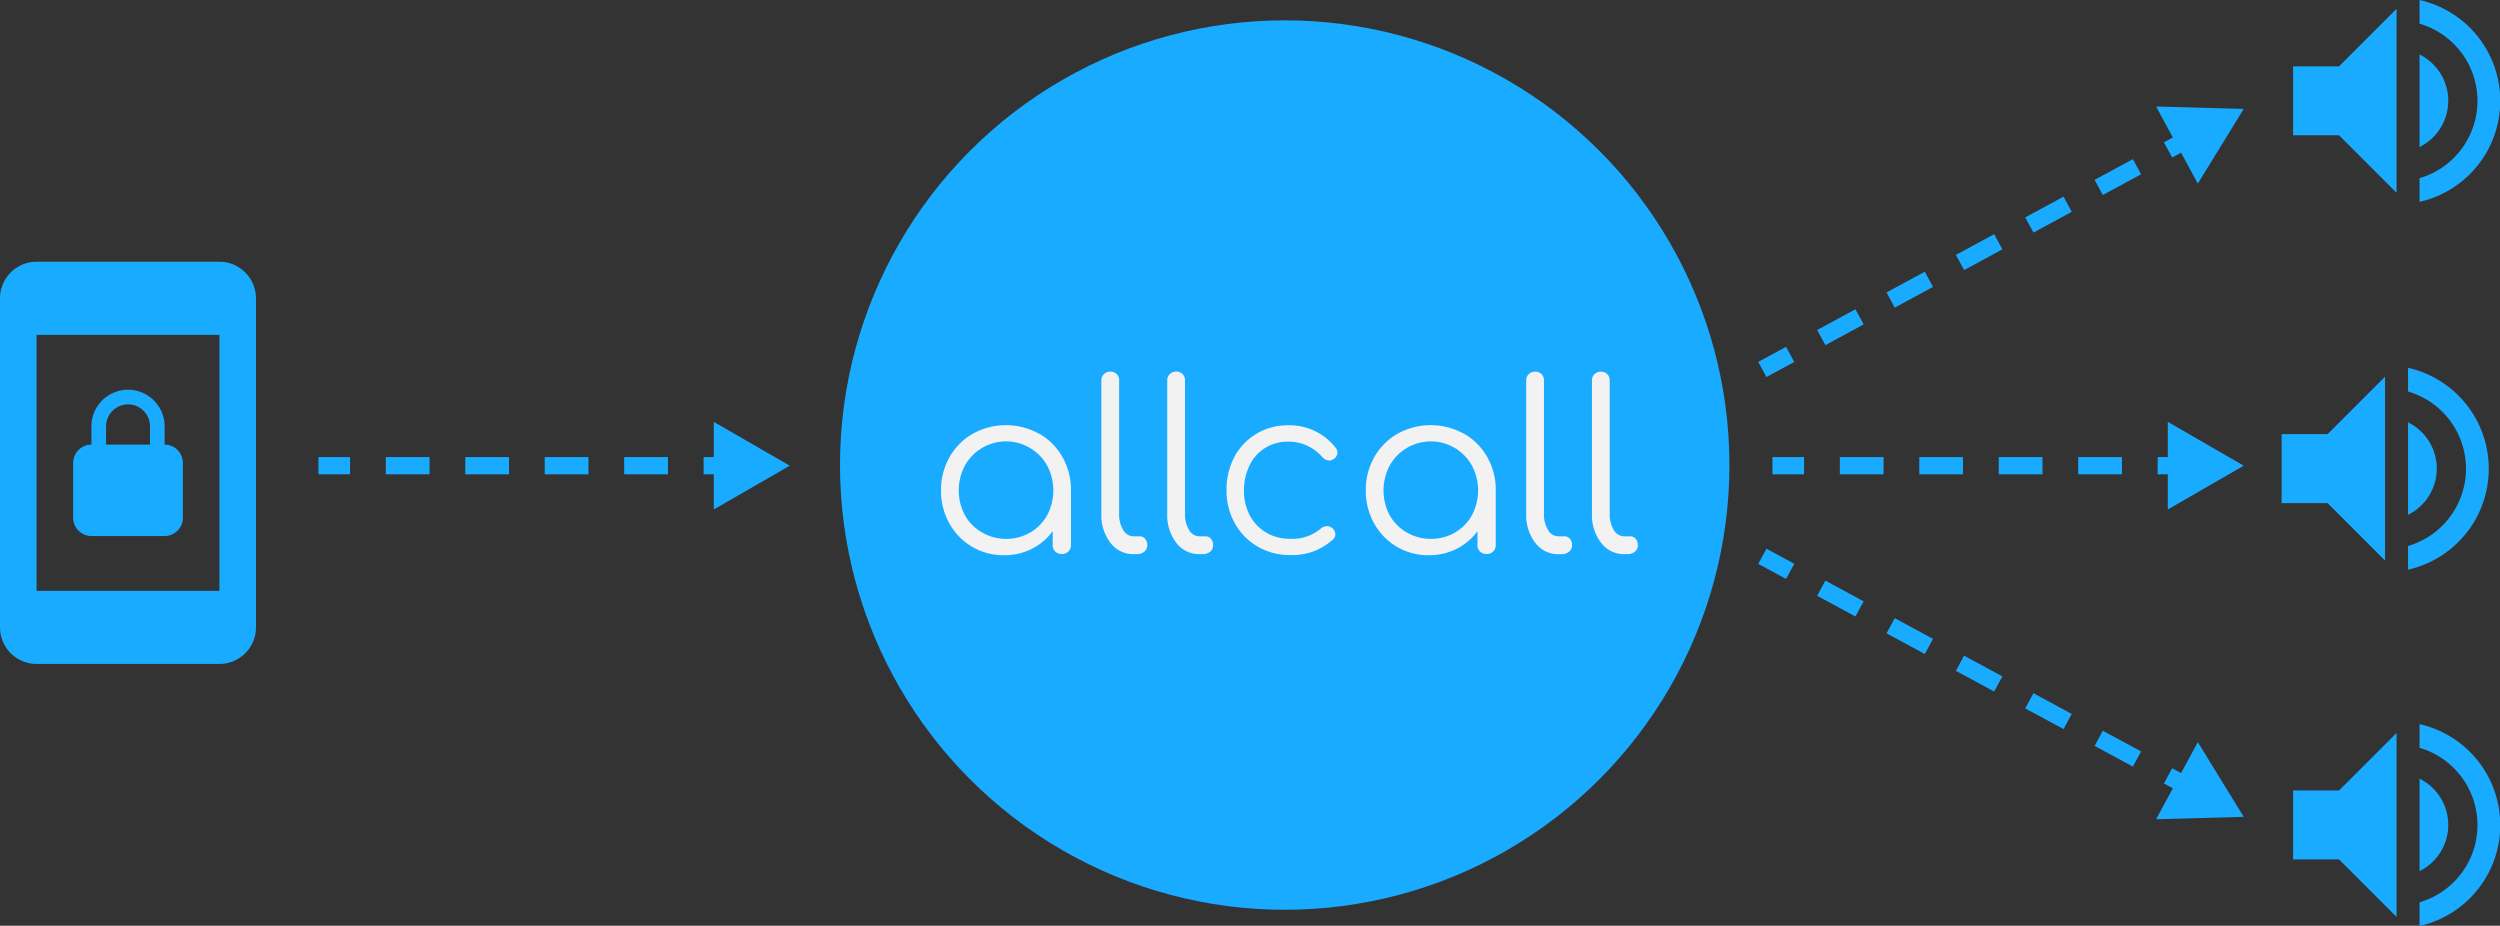 <svg xmlns="http://www.w3.org/2000/svg" viewBox="0 0 435 161.08"><rect x="0" y="0" width="435" height="161.08" fill="#333333" stroke="none"/><title>allcall</title><line x1="307.97" y1="63.57" x2="310.17" y2="62.38" style="fill:none;stroke:#19abff;stroke-linecap:square;stroke-miterlimit:10;stroke-width:3px"/><line x1="318.22" y1="58.02" x2="374.53" y2="27.55" style="fill:none;stroke:#19abff;stroke-linecap:square;stroke-miterlimit:10;stroke-width:3px;stroke-dasharray:4.574,9.148"/><line x1="378.56" y1="25.37" x2="380.76" y2="24.18" style="fill:none;stroke:#19abff;stroke-linecap:square;stroke-miterlimit:10;stroke-width:3px"/><polygon points="382.42 31.95 390.41 18.95 375.16 18.53 382.42 31.95" style="fill:#19abff"/><line x1="309.91" y1="81.03" x2="312.41" y2="81.03" style="fill:none;stroke:#19abff;stroke-linecap:square;stroke-miterlimit:10;stroke-width:3px"/><line x1="321.63" y1="81.03" x2="372.32" y2="81.03" style="fill:none;stroke:#19abff;stroke-linecap:square;stroke-miterlimit:10;stroke-width:3px;stroke-dasharray:4.609,9.217"/><line x1="376.93" y1="81.03" x2="379.43" y2="81.03" style="fill:none;stroke:#19abff;stroke-linecap:square;stroke-miterlimit:10;stroke-width:3px"/><polygon points="377.2 88.65 390.41 81.03 377.2 73.4 377.2 88.65" style="fill:#19abff"/><line x1="307.97" y1="97.51" x2="310.17" y2="98.7" style="fill:none;stroke:#19abff;stroke-linecap:square;stroke-miterlimit:10;stroke-width:3px"/><line x1="318.22" y1="103.06" x2="374.53" y2="133.53" style="fill:none;stroke:#19abff;stroke-linecap:square;stroke-miterlimit:10;stroke-width:3px;stroke-dasharray:4.574,9.148"/><line x1="378.56" y1="135.71" x2="380.76" y2="136.9" style="fill:none;stroke:#19abff;stroke-linecap:square;stroke-miterlimit:10;stroke-width:3px"/><polygon points="375.16 142.55 390.41 142.13 382.42 129.13 375.16 142.55" style="fill:#19abff"/><circle cx="223.54" cy="80.92" r="77.38" style="fill:#19abff"/><path d="M180.81,75.45a10.8,10.8,0,0,1,4.06,4.08,11.45,11.45,0,0,1,1.48,5.77v9.55a1.49,1.49,0,0,1-.45,1.1,1.54,1.54,0,0,1-1.14.45,1.58,1.58,0,0,1-1.14-.43,1.47,1.47,0,0,1-.45-1.12V92.42a10.06,10.06,0,0,1-3.62,3.07,10.5,10.5,0,0,1-4.84,1.12,10.71,10.71,0,0,1-9.53-5.55,11.58,11.58,0,0,1-1.44-5.75,11.44,11.44,0,0,1,1.48-5.77,10.8,10.8,0,0,1,4.06-4.08,11.89,11.89,0,0,1,11.5,0Zm-1.56,17.21a7.91,7.91,0,0,0,2.95-3,9.23,9.23,0,0,0,0-8.66,8.19,8.19,0,0,0-14.3,0,9.23,9.23,0,0,0,0,8.66,7.86,7.86,0,0,0,3,3,8.22,8.22,0,0,0,4.21,1.1A8.12,8.12,0,0,0,179.24,92.66Z" style="fill:#f2f2f2"/><path d="M193.2,94.43a7.89,7.89,0,0,1-1.56-5.06V66.21a1.47,1.47,0,0,1,.45-1.12,1.53,1.53,0,0,1,1.1-.43,1.46,1.46,0,0,1,1.54,1.54V89.37a5.15,5.15,0,0,0,.71,2.85,2.1,2.1,0,0,0,1.81,1.1h1a1.22,1.22,0,0,1,1,.43,1.66,1.66,0,0,1,.37,1.12,1.39,1.39,0,0,1-.51,1.12,2,2,0,0,1-1.32.43h-.53A4.93,4.93,0,0,1,193.2,94.43Z" style="fill:#f2f2f2"/><path d="M204.66,94.43a7.89,7.89,0,0,1-1.56-5.06V66.21a1.47,1.47,0,0,1,.45-1.12,1.53,1.53,0,0,1,1.1-.43,1.46,1.46,0,0,1,1.54,1.54V89.37a5.15,5.15,0,0,0,.71,2.85,2.1,2.1,0,0,0,1.81,1.1h1a1.22,1.22,0,0,1,1,.43,1.66,1.66,0,0,1,.37,1.12,1.39,1.39,0,0,1-.51,1.12,2,2,0,0,1-1.32.43h-.53A4.93,4.93,0,0,1,204.66,94.43Z" style="fill:#f2f2f2"/><path d="M218.86,95.12a10.66,10.66,0,0,1-4-4.06,11.58,11.58,0,0,1-1.44-5.75,12.16,12.16,0,0,1,1.38-5.83,10.27,10.27,0,0,1,3.82-4A10.45,10.45,0,0,1,224.14,74a10.13,10.13,0,0,1,8.25,3.9,1.24,1.24,0,0,1,.33.85,1.39,1.39,0,0,1-.69,1.14,1.37,1.37,0,0,1-.77.24,1.63,1.63,0,0,1-1.18-.61,8.32,8.32,0,0,0-2.68-2,7.71,7.71,0,0,0-3.25-.67,7.43,7.43,0,0,0-4,1.08,7.16,7.16,0,0,0-2.7,3,9.85,9.85,0,0,0-1,4.39,9.14,9.14,0,0,0,1,4.33,7.56,7.56,0,0,0,2.84,3,8,8,0,0,0,4.19,1.1A7.66,7.66,0,0,0,229.79,92a1.68,1.68,0,0,1,1.1-.45,1.4,1.4,0,0,1,.89.32,1.43,1.43,0,0,1,.57,1.1,1.16,1.16,0,0,1-.41.89,10.44,10.44,0,0,1-7.4,2.72A11,11,0,0,1,218.86,95.12Z" style="fill:#f2f2f2"/><path d="M254.72,75.45a10.8,10.8,0,0,1,4.06,4.08,11.45,11.45,0,0,1,1.48,5.77v9.55a1.49,1.49,0,0,1-.45,1.1,1.54,1.54,0,0,1-1.14.45,1.58,1.58,0,0,1-1.14-.43,1.47,1.47,0,0,1-.45-1.12V92.42a10.07,10.07,0,0,1-3.62,3.07,10.5,10.5,0,0,1-4.84,1.12,10.71,10.71,0,0,1-9.53-5.55,11.58,11.58,0,0,1-1.44-5.75,11.44,11.44,0,0,1,1.48-5.77,10.79,10.79,0,0,1,4.06-4.08,11.89,11.89,0,0,1,11.5,0Zm-1.56,17.21a7.91,7.91,0,0,0,2.95-3,9.23,9.23,0,0,0,0-8.66,8.19,8.19,0,0,0-14.3,0,9.23,9.23,0,0,0,0,8.66,7.86,7.86,0,0,0,3,3,8.22,8.22,0,0,0,4.21,1.1A8.11,8.11,0,0,0,253.16,92.66Z" style="fill:#f2f2f2"/><path d="M267.12,94.43a7.89,7.89,0,0,1-1.56-5.06V66.21a1.47,1.47,0,0,1,.45-1.12,1.65,1.65,0,0,1,2.21,0,1.51,1.51,0,0,1,.43,1.12V89.37a5.15,5.15,0,0,0,.71,2.85,2.1,2.1,0,0,0,1.81,1.1h1a1.22,1.22,0,0,1,1,.43,1.66,1.66,0,0,1,.37,1.12A1.39,1.39,0,0,1,273,96a2,2,0,0,1-1.32.43h-.53A4.93,4.93,0,0,1,267.12,94.43Z" style="fill:#f2f2f2"/><path d="M278.58,94.43A7.89,7.89,0,0,1,277,89.37V66.21a1.47,1.47,0,0,1,.45-1.12,1.65,1.65,0,0,1,2.21,0,1.51,1.51,0,0,1,.43,1.12V89.37a5.15,5.15,0,0,0,.71,2.85,2.1,2.1,0,0,0,1.81,1.1h1a1.22,1.22,0,0,1,1,.43,1.66,1.66,0,0,1,.37,1.12,1.39,1.39,0,0,1-.51,1.12,2,2,0,0,1-1.32.43h-.53A4.93,4.93,0,0,1,278.58,94.43Z" style="fill:#f2f2f2"/><path d="M399,11.54v12h8l10,10v-32l-10,10Zm27,6a9,9,0,0,0-5-8.06v16.1A9,9,0,0,0,426,17.54ZM421,0V4.12A14,14,0,0,1,421,31v4.12A18,18,0,0,0,421,0Z" style="fill:#19abff"/><path d="M397,75.54v12h8l10,10v-32l-10,10Zm27,6a9,9,0,0,0-5-8.06v16.1A9,9,0,0,0,424,81.54ZM419,64v4.12A14,14,0,0,1,419,95v4.12A18,18,0,0,0,419,64Z" style="fill:#19abff"/><path d="M399,137.54v12h8l10,10v-32l-10,10Zm27,6a9,9,0,0,0-5-8.06v16.1A9,9,0,0,0,426,143.54ZM421,126v4.12A14,14,0,0,1,421,157v4.12A18,18,0,0,0,421,126Z" style="fill:#19abff"/><path d="M15.91,93.27H28.64a3.19,3.19,0,0,0,3.18-3.18V80.54a3.19,3.19,0,0,0-3.18-3.18V74.18a6.36,6.36,0,1,0-12.73,0v3.18a3.19,3.19,0,0,0-3.18,3.18v9.55A3.19,3.19,0,0,0,15.91,93.27Zm2.55-19.09a3.82,3.82,0,1,1,7.64,0v3.18H18.45ZM38.18,45.54H6.36A6.38,6.38,0,0,0,0,51.9v57.27a6.38,6.38,0,0,0,6.36,6.36H38.18a6.38,6.38,0,0,0,6.36-6.36V51.9A6.38,6.38,0,0,0,38.18,45.54Zm0,57.27H6.36V58.27H38.18Z" style="fill:#19abff"/><line x1="56.91" y1="81.03" x2="59.41" y2="81.03" style="fill:none;stroke:#19abff;stroke-linecap:square;stroke-miterlimit:10;stroke-width:3px"/><line x1="68.63" y1="81.03" x2="119.32" y2="81.03" style="fill:none;stroke:#19abff;stroke-linecap:square;stroke-miterlimit:10;stroke-width:3px;stroke-dasharray:4.609,9.217"/><line x1="123.93" y1="81.03" x2="126.43" y2="81.03" style="fill:none;stroke:#19abff;stroke-linecap:square;stroke-miterlimit:10;stroke-width:3px"/><polygon points="124.2 88.65 137.41 81.03 124.2 73.4 124.2 88.65" style="fill:#19abff"/></svg>